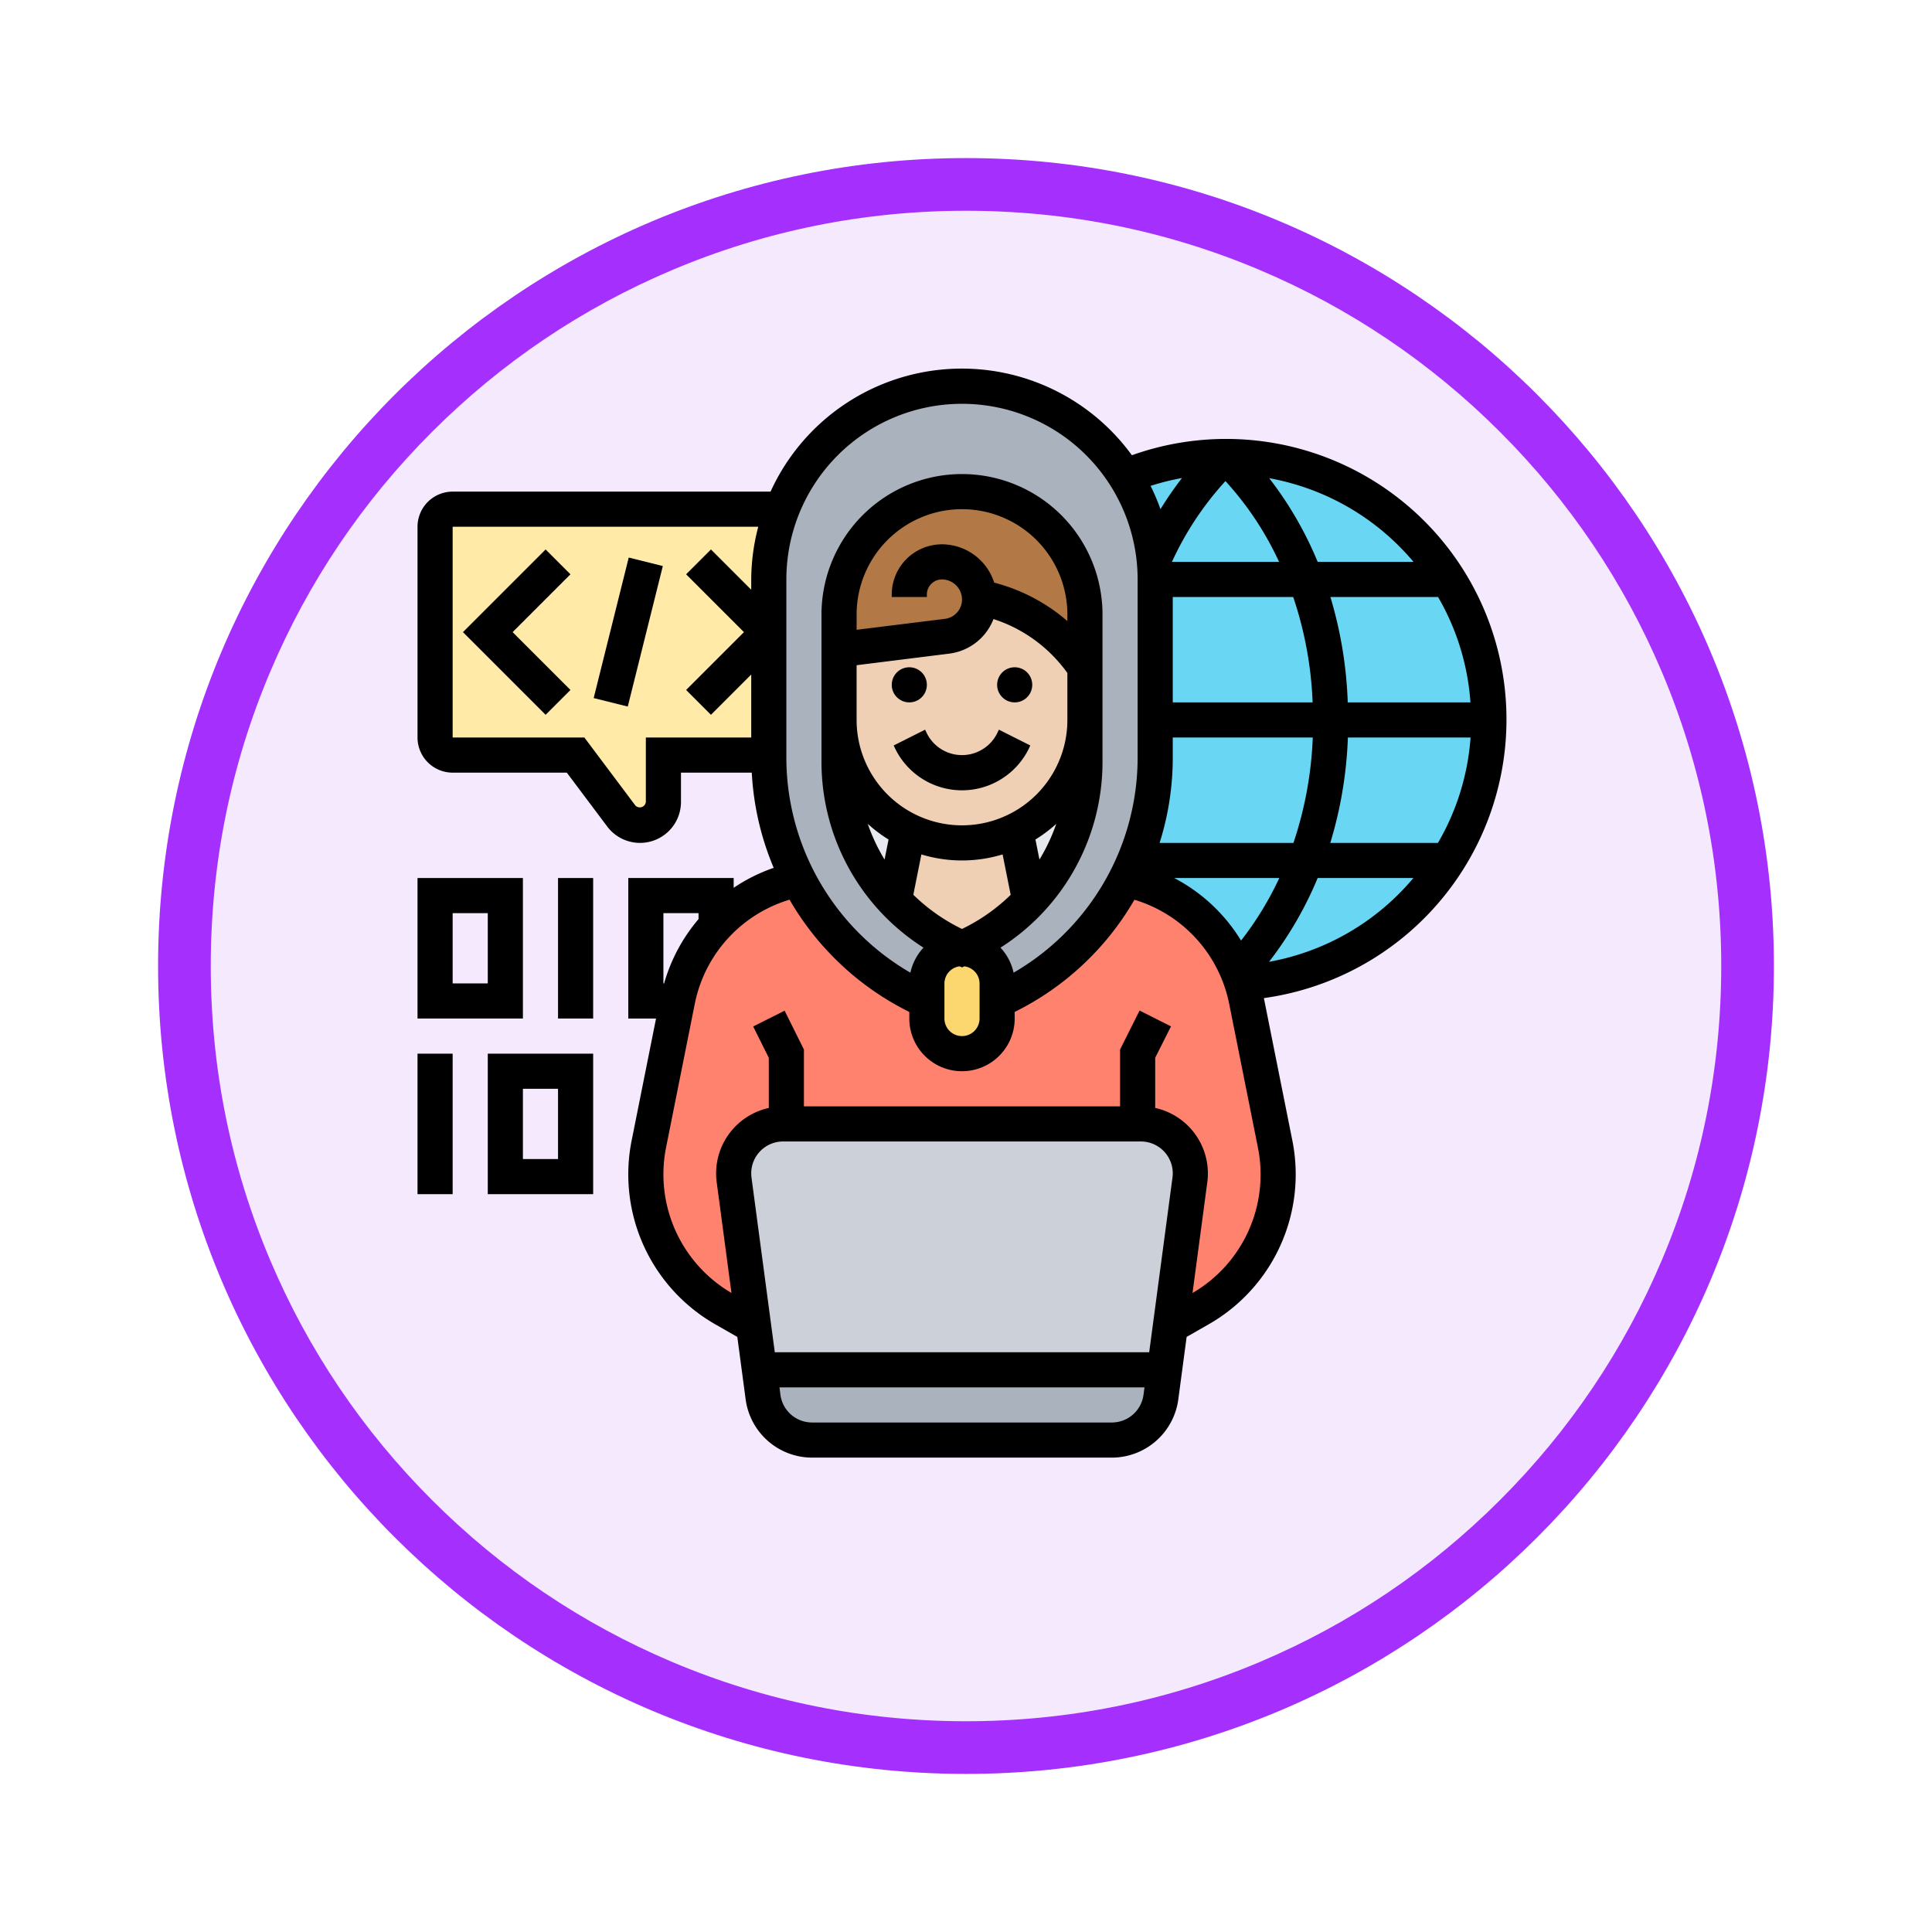 <svg xmlns="http://www.w3.org/2000/svg" xmlns:xlink="http://www.w3.org/1999/xlink" width="110" height="110" viewBox="0 0 110 110">
  <defs>
    <filter id="Trazado_982547" x="0" y="0" width="110" height="110" filterUnits="userSpaceOnUse">
      <feOffset dy="3" input="SourceAlpha"/>
      <feGaussianBlur stdDeviation="3" result="blur"/>
      <feFlood flood-opacity="0.161"/>
      <feComposite operator="in" in2="blur"/>
      <feComposite in="SourceGraphic"/>
    </filter>
  </defs>
  <g id="Grupo_1165229" data-name="Grupo 1165229" transform="translate(1019.772 -4024.009)">
    <g id="Grupo_1163552" data-name="Grupo 1163552" transform="translate(-1010.772 4030.009)">
      <g id="Grupo_1158890" data-name="Grupo 1158890" transform="translate(0 0)">
        <g id="Grupo_1157405" data-name="Grupo 1157405" transform="translate(0 0)">
          <g id="Grupo_1155792" data-name="Grupo 1155792">
            <g id="Grupo_1154703" data-name="Grupo 1154703">
              <g id="Grupo_1150789" data-name="Grupo 1150789">
                <g id="Grupo_1154212" data-name="Grupo 1154212">
                  <g id="Grupo_1152583" data-name="Grupo 1152583">
                    <g id="Grupo_1146973" data-name="Grupo 1146973">
                      <g id="Grupo_1146954" data-name="Grupo 1146954">
                        <g transform="matrix(1, 0, 0, 1, -9, -6)" filter="url(#Trazado_982547)">
                          <g id="Trazado_982547-2" data-name="Trazado 982547" transform="translate(9 6)" fill="#f5e9fe">
                            <path d="M 46 90.5 C 39.992 90.5 34.164 89.324 28.679 87.003 C 23.38 84.762 18.621 81.553 14.534 77.466 C 10.446 73.379 7.238 68.62 4.996 63.321 C 2.676 57.836 1.5 52.008 1.5 46 C 1.5 39.992 2.676 34.164 4.996 28.679 C 7.238 23.38 10.446 18.621 14.534 14.534 C 18.621 10.446 23.38 7.238 28.679 4.996 C 34.164 2.676 39.992 1.5 46 1.5 C 52.008 1.5 57.836 2.676 63.321 4.996 C 68.62 7.238 73.379 10.446 77.466 14.534 C 81.554 18.621 84.762 23.38 87.004 28.679 C 89.324 34.164 90.5 39.992 90.5 46 C 90.5 52.008 89.324 57.836 87.004 63.321 C 84.762 68.62 81.554 73.379 77.466 77.466 C 73.379 81.553 68.62 84.762 63.321 87.003 C 57.836 89.324 52.008 90.5 46 90.5 Z" stroke="none"/>
                            <path d="M 46 3 C 40.194 3 34.563 4.136 29.263 6.378 C 24.143 8.544 19.544 11.644 15.594 15.594 C 11.644 19.544 8.544 24.143 6.378 29.263 C 4.136 34.563 3 40.194 3 46 C 3 51.806 4.136 57.437 6.378 62.737 C 8.544 67.857 11.644 72.455 15.594 76.405 C 19.544 80.355 24.143 83.456 29.263 85.622 C 34.563 87.863 40.194 89 46 89 C 51.806 89 57.437 87.863 62.737 85.622 C 67.857 83.456 72.456 80.355 76.406 76.405 C 80.356 72.455 83.456 67.857 85.622 62.737 C 87.864 57.437 89 51.806 89 46 C 89 40.194 87.864 34.563 85.622 29.263 C 83.456 24.143 80.356 19.544 76.406 15.594 C 72.456 11.644 67.857 8.544 62.737 6.378 C 57.437 4.136 51.806 3 46 3 M 46 -7.62939453125e-06 C 71.405 -7.62939453125e-06 92 20.595 92 46 C 92 71.405 71.405 92 46 92 C 20.595 92 0 71.405 0 46 C 0 20.595 20.595 -7.62939453125e-06 46 -7.62939453125e-06 Z" stroke="none" fill="#a530fe"/>
                          </g>
                        </g>
                      </g>
                    </g>
                  </g>
                </g>
              </g>
            </g>
          </g>
        </g>
      </g>
    </g>
    <g id="programacion" transform="translate(-997 4044)">
      <g id="Grupo_1158340" data-name="Grupo 1158340">
        <g id="Grupo_1158327" data-name="Grupo 1158327">
          <path id="Trazado_992327" data-name="Trazado 992327" d="M21,16v7H15v2.67A1.336,1.336,0,0,1,13.67,27a1.35,1.35,0,0,1-1.07-.53L10,23H3a1,1,0,0,1-1-1V10A1,1,0,0,1,3,9H21.75A11.066,11.066,0,0,0,21,13Z" fill="#ffeaa7"/>
        </g>
        <g id="Grupo_1158328" data-name="Grupo 1158328">
          <path id="Trazado_992328" data-name="Trazado 992328" d="M43.33,59.56A2.814,2.814,0,0,1,40.54,62H23.46a2.814,2.814,0,0,1-2.79-2.44L20.46,58H43.54Z" fill="#aab2bd"/>
        </g>
        <g id="Grupo_1158329" data-name="Grupo 1158329">
          <path id="Trazado_992329" data-name="Trazado 992329" d="M20.13,55.51l-1.11-8.32c-.01-.13-.02-.25-.02-.38A2.812,2.812,0,0,1,21.81,44H42.19A2.8,2.8,0,0,1,45,46.81c0,.13-.01.25-.02.38l-1.11,8.32L43.54,58H20.46Z" fill="#ccd1d9"/>
        </g>
        <g id="Grupo_1158330" data-name="Grupo 1158330">
          <path id="Trazado_992330" data-name="Trazado 992330" d="M42,44H21.81A2.812,2.812,0,0,0,19,46.81c0,.13.01.25.02.38l1.11,8.32-1.68-.97A8.83,8.83,0,0,1,14,46.87a9.14,9.14,0,0,1,.17-1.73L15.8,37l.01-.04a8.823,8.823,0,0,1,6.86-6.9A15.137,15.137,0,0,0,30,37v1a2,2,0,1,0,4,0V37a15.137,15.137,0,0,0,7.33-6.94,8.79,8.79,0,0,1,6.36,5.26c.09.21.17.43.24.65a7.987,7.987,0,0,1,.26.99l1.64,8.18A9.14,9.14,0,0,1,50,46.87a8.83,8.83,0,0,1-4.45,7.67l-1.68.97,1.11-8.32c.01-.13.02-.25.02-.38A2.8,2.8,0,0,0,42.19,44Z" fill="#ff826e"/>
        </g>
        <g id="Grupo_1158331" data-name="Grupo 1158331">
          <path id="Trazado_992331" data-name="Trazado 992331" d="M42.93,11.8A10.78,10.78,0,0,0,41.3,7.12,11,11,0,0,0,21,13V23.15A15.172,15.172,0,0,0,30,37h4a15.137,15.137,0,0,0,7.33-6.94A11.231,11.231,0,0,0,41.82,29,15.02,15.02,0,0,0,43,23.15V13a9.659,9.659,0,0,0-.07-1.2Z" fill="#aab2bd"/>
        </g>
        <g id="Grupo_1158332" data-name="Grupo 1158332">
          <path id="Trazado_992332" data-name="Trazado 992332" d="M33.41,34.59A1.955,1.955,0,0,1,34,36v2a2,2,0,0,1-4,0V36a2.006,2.006,0,0,1,2-2A1.955,1.955,0,0,1,33.41,34.59Z" fill="#fcd770"/>
        </g>
        <g id="Grupo_1158334" data-name="Grupo 1158334">
          <g id="Grupo_1158333" data-name="Grupo 1158333">
            <path id="Trazado_992333" data-name="Trazado 992333" d="M47,6a14.928,14.928,0,0,0-5.7,1.127A10.764,10.764,0,0,1,42.93,11.8,9.659,9.659,0,0,1,43,13V23.15A15.02,15.02,0,0,1,41.82,29a11.23,11.23,0,0,1-.49,1.06,8.79,8.79,0,0,1,6.36,5.26c.088.205.165.419.234.633A14.99,14.99,0,0,0,47,6Z" fill="#69d6f4"/>
          </g>
        </g>
        <g id="Grupo_1158335" data-name="Grupo 1158335">
          <path id="Trazado_992334" data-name="Trazado 992334" d="M28.94,27.3l-.8,3.99A11.52,11.52,0,0,1,25,23.38V21a6.958,6.958,0,0,0,2.05,4.95Z" fill="#e6e9ed"/>
        </g>
        <g id="Grupo_1158336" data-name="Grupo 1158336">
          <path id="Trazado_992335" data-name="Trazado 992335" d="M39,21v2.38a11.52,11.52,0,0,1-3.14,7.91l-.8-3.99A7.012,7.012,0,0,0,39,21Z" fill="#e6e9ed"/>
        </g>
        <g id="Grupo_1158337" data-name="Grupo 1158337">
          <path id="Trazado_992336" data-name="Trazado 992336" d="M32.99,14a.66.66,0,0,1,.01.14,2.106,2.106,0,0,1-1.84,2.09L25,17V15a7,7,0,0,1,14,0v3a9.326,9.326,0,0,0-5.5-3.87L33,14Z" fill="#b27946"/>
        </g>
        <g id="Grupo_1158338" data-name="Grupo 1158338">
          <path id="Trazado_992337" data-name="Trazado 992337" d="M35.06,27.3l.8,3.99v.01A11.593,11.593,0,0,1,32,34a11.593,11.593,0,0,1-3.86-2.7v-.01l.8-3.99a7.038,7.038,0,0,0,6.12,0Z" fill="#f0d0b4"/>
        </g>
        <g id="Grupo_1158339" data-name="Grupo 1158339">
          <path id="Trazado_992338" data-name="Trazado 992338" d="M39,18v3a7.007,7.007,0,0,1-10.06,6.3l-1.89-1.35A6.958,6.958,0,0,1,25,21V17l6.16-.77A2.106,2.106,0,0,0,33,14.14a.66.66,0,0,0-.01-.14H33l.5.13A9.326,9.326,0,0,1,39,18Z" fill="#f0d0b4"/>
        </g>
      </g>
      <g id="Grupo_1158341" data-name="Grupo 1158341">
        <circle id="Elipse_11959" data-name="Elipse 11959" cx="1" cy="1" r="1" transform="translate(28 18)"/>
        <circle id="Elipse_11960" data-name="Elipse 11960" cx="1" cy="1" r="1" transform="translate(34 18)"/>
        <path id="Trazado_992339" data-name="Trazado 992339" d="M29.9,21.553l-1.789.9.1.211a4.236,4.236,0,0,0,7.578,0l.1-.211-1.789-.9-.1.212a2.236,2.236,0,0,1-4,0Z"/>
        <path id="Trazado_992340" data-name="Trazado 992340" d="M5,48h6V40H5Zm2-6H9v4H7Z"/>
        <path id="Trazado_992341" data-name="Trazado 992341" d="M1,40H3v8H1Z"/>
        <path id="Trazado_992342" data-name="Trazado 992342" d="M7,30H1v8H7ZM5,36H3V32H5Z"/>
        <path id="Trazado_992343" data-name="Trazado 992343" d="M9,30h2v8H9Z"/>
        <path id="Trazado_992344" data-name="Trazado 992344" d="M63,21A15.963,15.963,0,0,0,41.673,5.928,11.969,11.969,0,0,0,21.1,8H3a2,2,0,0,0-2,2V22a2,2,0,0,0,2,2H9.5l2.3,3.066a2.333,2.333,0,0,0,4.2-1.4V24h4.031a16.1,16.1,0,0,0,1.248,5.42A9.751,9.751,0,0,0,19,30.557V30H13v8h1.58l-1.389,6.946a9.832,9.832,0,0,0,4.763,10.465l1.254.717.475,3.563A3.823,3.823,0,0,0,23.462,63H40.536a3.823,3.823,0,0,0,3.779-3.31l.475-3.563,1.254-.717a9.83,9.83,0,0,0,4.765-10.465l-1.621-8.108A16.013,16.013,0,0,0,63,21ZM44.084,30h5.982a18.459,18.459,0,0,1-2.177,3.561A9.764,9.764,0,0,0,44.084,30Zm5.969-18h-6.1A17.755,17.755,0,0,1,47,7.4,17.888,17.888,0,0,1,50.053,12Zm10.9,8H53.963a23.645,23.645,0,0,0-.987-6h6.13A13.867,13.867,0,0,1,60.949,20Zm-8.986,0H44V14h6.858A21.264,21.264,0,0,1,51.963,20Zm-8.716,8A16.087,16.087,0,0,0,44,23.151V22h7.971a21.333,21.333,0,0,1-1.1,6Zm10.724-6h6.981A13.905,13.905,0,0,1,59.1,28H52.969A23.471,23.471,0,0,0,53.971,22Zm3.737-10H52.251a20.611,20.611,0,0,0-2.76-4.765A13.986,13.986,0,0,1,57.708,12ZM44.525,7.227A19.63,19.63,0,0,0,43.3,9a11.976,11.976,0,0,0-.563-1.327A13.79,13.79,0,0,1,44.525,7.227ZM22,13a10,10,0,1,1,20,0V23.151A14.163,14.163,0,0,1,34.937,35.39a2.991,2.991,0,0,0-.746-1.425A12.53,12.53,0,0,0,40,23.384V15a8,8,0,0,0-16,0v8.384a12.53,12.53,0,0,0,5.809,10.581,2.987,2.987,0,0,0-.746,1.425A14.163,14.163,0,0,1,22,23.151Zm16,2.37a10.314,10.314,0,0,0-4.166-2.188A3.136,3.136,0,0,0,30.857,11,2.861,2.861,0,0,0,28,13.857V14h2v-.143A.859.859,0,0,1,30.857,13,1.145,1.145,0,0,1,32,14.143a1.107,1.107,0,0,1-.968,1.1L26,15.867V15a6,6,0,0,1,12,0ZM26,17.883l5.28-.66a3.114,3.114,0,0,0,2.513-1.967A8.293,8.293,0,0,1,38,18.327V21a6,6,0,0,1-12,0ZM36.41,28.949l-.228-1.142a8.066,8.066,0,0,0,1.186-.892A10.621,10.621,0,0,1,36.41,28.949Zm-8.591-1.142-.228,1.142a10.557,10.557,0,0,1-.957-2.034,7.953,7.953,0,0,0,1.185.892Zm1.869.849a7.941,7.941,0,0,0,4.624,0l.46,2.3A10.5,10.5,0,0,1,32,32.9a10.5,10.5,0,0,1-2.771-1.948ZM31,36a.99.99,0,0,1,.861-.972l.139.06.139-.06A.99.99,0,0,1,33,36v2a1,1,0,0,1-2,0ZM14,22v3.667a.347.347,0,0,1-.6.2L10.5,22H3V10H20.4a11.926,11.926,0,0,0-.4,3v.586l-2.293-2.293-1.414,1.414L19.586,16l-3.293,3.293,1.414,1.414L20,18.414V22Zm1,10h2v.339A9.766,9.766,0,0,0,15.04,36H15Zm6.813,13H42.186A1.815,1.815,0,0,1,44,46.813a1.77,1.77,0,0,1-.016.24L42.658,57H21.342l-1.327-9.947a1.921,1.921,0,0,1-.015-.24A1.815,1.815,0,0,1,21.813,45ZM40.537,61H23.463a1.818,1.818,0,0,1-1.8-1.573L21.609,59H42.391l-.057.427A1.818,1.818,0,0,1,40.537,61Zm4.588-7.373.842-6.309A3.893,3.893,0,0,0,46,46.813a3.818,3.818,0,0,0-3-3.722V40.235l.9-1.789-1.789-.9L41,39.764V43H23V39.764l-1.1-2.211-1.789.9L21,40.236v2.856a3.818,3.818,0,0,0-3,3.722,3.866,3.866,0,0,0,.033.5l.842,6.31a7.824,7.824,0,0,1-3.723-8.289l1.635-8.178a7.784,7.784,0,0,1,5.394-5.924A16.146,16.146,0,0,0,29,37.624V38a3,3,0,0,0,6,0v-.376a16.134,16.134,0,0,0,6.818-6.387,7.783,7.783,0,0,1,5.394,5.924l1.635,8.178a7.808,7.808,0,0,1-3.721,8.288Zm4.356-18.856A20.822,20.822,0,0,0,52.25,30H57.7A13.957,13.957,0,0,1,49.481,34.771Z"/>
        <path id="Trazado_992345" data-name="Trazado 992345" d="M8.293,11.293,3.586,16l4.707,4.707,1.414-1.414L6.414,16l3.293-3.293Z"/>
        <path id="Trazado_992346" data-name="Trazado 992346" d="M8.877,15h8.246v2H8.877Z" transform="translate(-5.673 24.736) rotate(-75.992)"/>
      </g>
    </g>
  </g>
</svg>
